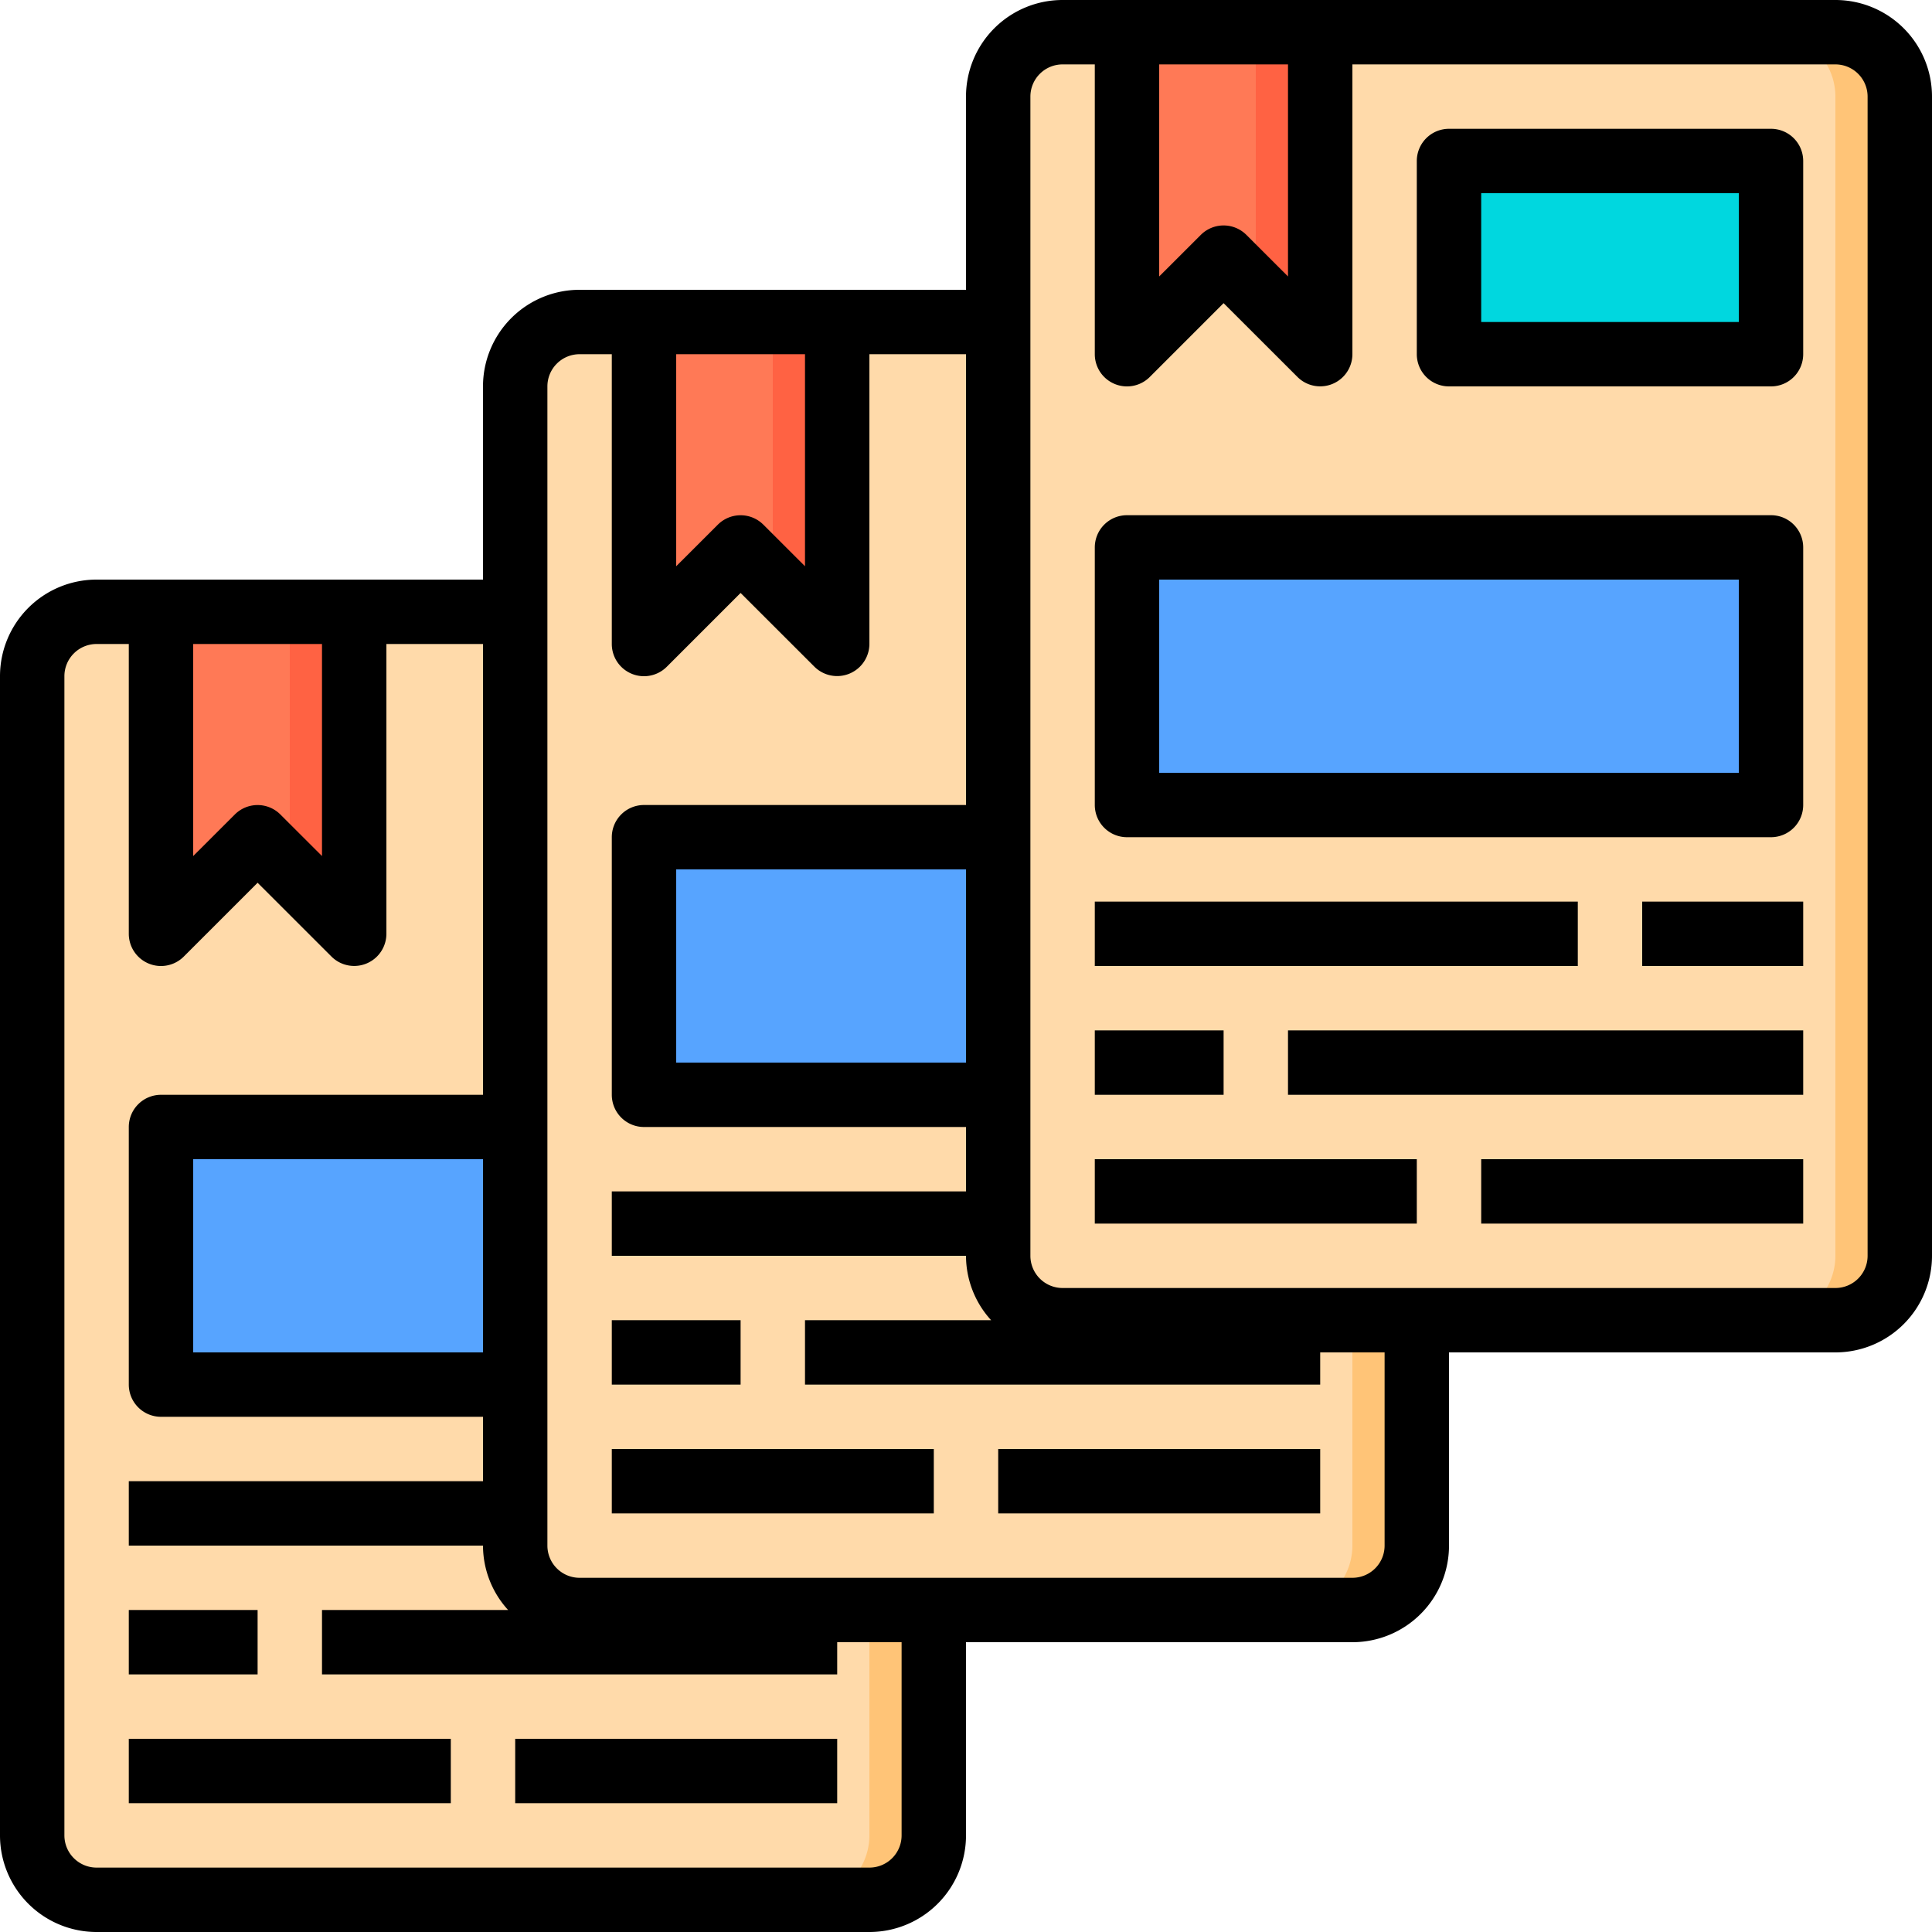 <svg width="33" height="33" viewBox="0 0 33 33" fill="none" xmlns="http://www.w3.org/2000/svg"><path d="M14.85 10.45H1.65a1.1 1.1 0 0 0-1.1 1.1v19.8a1.1 1.1 0 0 0 1.1 1.1h13.2a1.1 1.1 0 0 0 1.1-1.1v-19.8a1.1 1.1 0 0 0-1.1-1.1z" fill="#FFDAAA"/><path d="M15.95 11.55v19.8a1.104 1.104 0 0 1-1.1 1.1h-1.1a1.103 1.103 0 0 0 1.1-1.1v-19.8a1.103 1.103 0 0 0-1.1-1.1h1.1a1.103 1.103 0 0 1 1.1 1.1z" fill="#FFC477"/><path d="M6.05 10.45v5.5L4.4 14.3l-1.65 1.65v-5.5h3.3z" fill="#FF7956"/><path d="M6.05 10.45v5.5l-1.1-1.1v-4.4h1.1z" fill="#FF6243"/><path d="M2.75 19.25H8.8v4.4H2.75v-4.4z" fill="#57A4FF"/><path d="M23.1 5.5H9.9a1.1 1.1 0 0 0-1.1 1.1v19.8a1.1 1.1 0 0 0 1.1 1.1h13.2a1.1 1.1 0 0 0 1.1-1.1V6.6a1.1 1.1 0 0 0-1.1-1.1z" fill="#FFDAAA"/><path d="M24.2 6.6v19.8a1.103 1.103 0 0 1-1.1 1.1H22a1.103 1.103 0 0 0 1.1-1.1V6.6A1.103 1.103 0 0 0 22 5.5h1.1a1.103 1.103 0 0 1 1.1 1.1z" fill="#FFC477"/><path d="M14.3 5.5V11l-1.65-1.65L11 11V5.5h3.3z" fill="#FF7956"/><path d="M14.3 5.5V11l-1.1-1.1V5.5h1.1z" fill="#FF6243"/><path d="M11 14.3h6.05v4.4H11v-4.4z" fill="#57A4FF"/><path d="M31.35.55h-13.2a1.1 1.1 0 0 0-1.1 1.1v19.8a1.1 1.1 0 0 0 1.1 1.1h13.2a1.1 1.1 0 0 0 1.1-1.1V1.65a1.1 1.1 0 0 0-1.1-1.1z" fill="#FFDAAA"/><path d="M32.45 1.65v19.8a1.103 1.103 0 0 1-1.1 1.1h-1.1a1.103 1.103 0 0 0 1.1-1.1V1.65a1.103 1.103 0 0 0-1.1-1.1h1.1a1.103 1.103 0 0 1 1.1 1.1z" fill="#FFC477"/><path d="M19.25 9.35h11v4.4h-11v-4.4z" fill="#57A4FF"/><path d="M24.75 2.75h5.5v3.3h-5.5v-3.3z" fill="#00D7DF"/><path d="M22.55.55v5.5L20.9 4.4l-1.65 1.65V.55h3.3z" fill="#FF7956"/><path d="M22.55.55v5.5l-1.1-1.1V.55h1.1z" fill="#FF6243"/><path d="M10.45 22.55h2.2v1.1h-2.2v-1.1zm0 2.2h5.5v1.1h-5.5v-1.1zm6.6 0h5.5v1.1h-5.5v-1.1z" fill="#000"/><path d="M31.35 0h-13.2a1.65 1.65 0 0 0-1.65 1.65v3.3H9.9A1.65 1.65 0 0 0 8.25 6.6v3.3h-6.6A1.65 1.65 0 0 0 0 11.55v19.8A1.65 1.65 0 0 0 1.65 33h13.2a1.65 1.65 0 0 0 1.65-1.65v-3.3h6.6a1.65 1.65 0 0 0 1.65-1.65v-3.3h6.6A1.65 1.65 0 0 0 33 21.45V1.65A1.65 1.65 0 0 0 31.35 0zM19.8 1.1H22v3.622l-.711-.71a.55.55 0 0 0-.778 0l-.711.71V1.1zm-3.3 17.05h-4.95v-3.3h4.95v3.3zm-4.95-12.1h2.2v3.622l-.711-.71a.55.55 0 0 0-.778 0l-.711.71V6.05zM8.25 23.1H3.3v-3.3h4.95v3.3zM3.3 11h2.2v3.622l-.711-.71a.55.55 0 0 0-.778 0l-.711.71V11zm12.1 20.35a.55.55 0 0 1-.55.55H1.65a.55.55 0 0 1-.55-.55v-19.8a.55.55 0 0 1 .55-.55h.55v4.95a.55.55 0 0 0 .939.389L4.4 15.078l1.261 1.26a.55.55 0 0 0 .939-.388V11h1.65v7.7h-5.5a.55.55 0 0 0-.55.55v4.4a.55.55 0 0 0 .55.55h5.5v1.1H2.2v1.1h6.05c.001.407.154.8.429 1.1H5.5v1.1h8.8v-.55h1.1v3.3zm8.25-4.95a.55.55 0 0 1-.55.55H9.9a.55.55 0 0 1-.55-.55V6.6a.55.55 0 0 1 .55-.55h.55V11a.55.55 0 0 0 .939.389l1.261-1.261 1.261 1.26A.551.551 0 0 0 14.85 11V6.05h1.65v7.7H11a.55.55 0 0 0-.55.55v4.4a.55.55 0 0 0 .55.55h5.5v1.1h-6.05v1.1h6.05c.001.407.154.8.429 1.1H13.75v1.1h8.8v-.55h1.1v3.3zm8.25-4.95a.55.55 0 0 1-.55.55h-13.2a.55.55 0 0 1-.55-.55V1.65a.55.55 0 0 1 .55-.55h.55v4.95a.55.55 0 0 0 .939.389L20.9 5.178l1.261 1.26a.55.55 0 0 0 .939-.388V1.1h8.25a.55.55 0 0 1 .55.55v19.8z" fill="#000"/><path d="M30.25 2.2h-5.5a.55.55 0 0 0-.55.55v3.3a.55.55 0 0 0 .55.55h5.5a.55.55 0 0 0 .55-.55v-3.3a.55.55 0 0 0-.55-.55zm-.55 3.3h-4.4V3.3h4.4v2.2zm.55 3.3h-11a.55.55 0 0 0-.55.55v4.4a.55.55 0 0 0 .55.55h11a.55.55 0 0 0 .55-.55v-4.4a.55.55 0 0 0-.55-.55zm-.55 4.4h-9.9V9.9h9.9v3.3zm-11 2.2h8.25v1.1H18.7v-1.1zm9.35 0h2.75v1.1h-2.75v-1.1zm-9.35 2.2h2.2v1.1h-2.2v-1.1zm3.3 0h8.8v1.1H22v-1.1zm-3.3 2.2h5.5v1.1h-5.5v-1.1zm6.6 0h5.5v1.1h-5.5v-1.1zM2.2 27.5h2.2v1.1H2.2v-1.1zm0 2.2h5.5v1.1H2.2v-1.1zm6.6 0h5.5v1.1H8.8v-1.1z" fill="#000"/></svg>